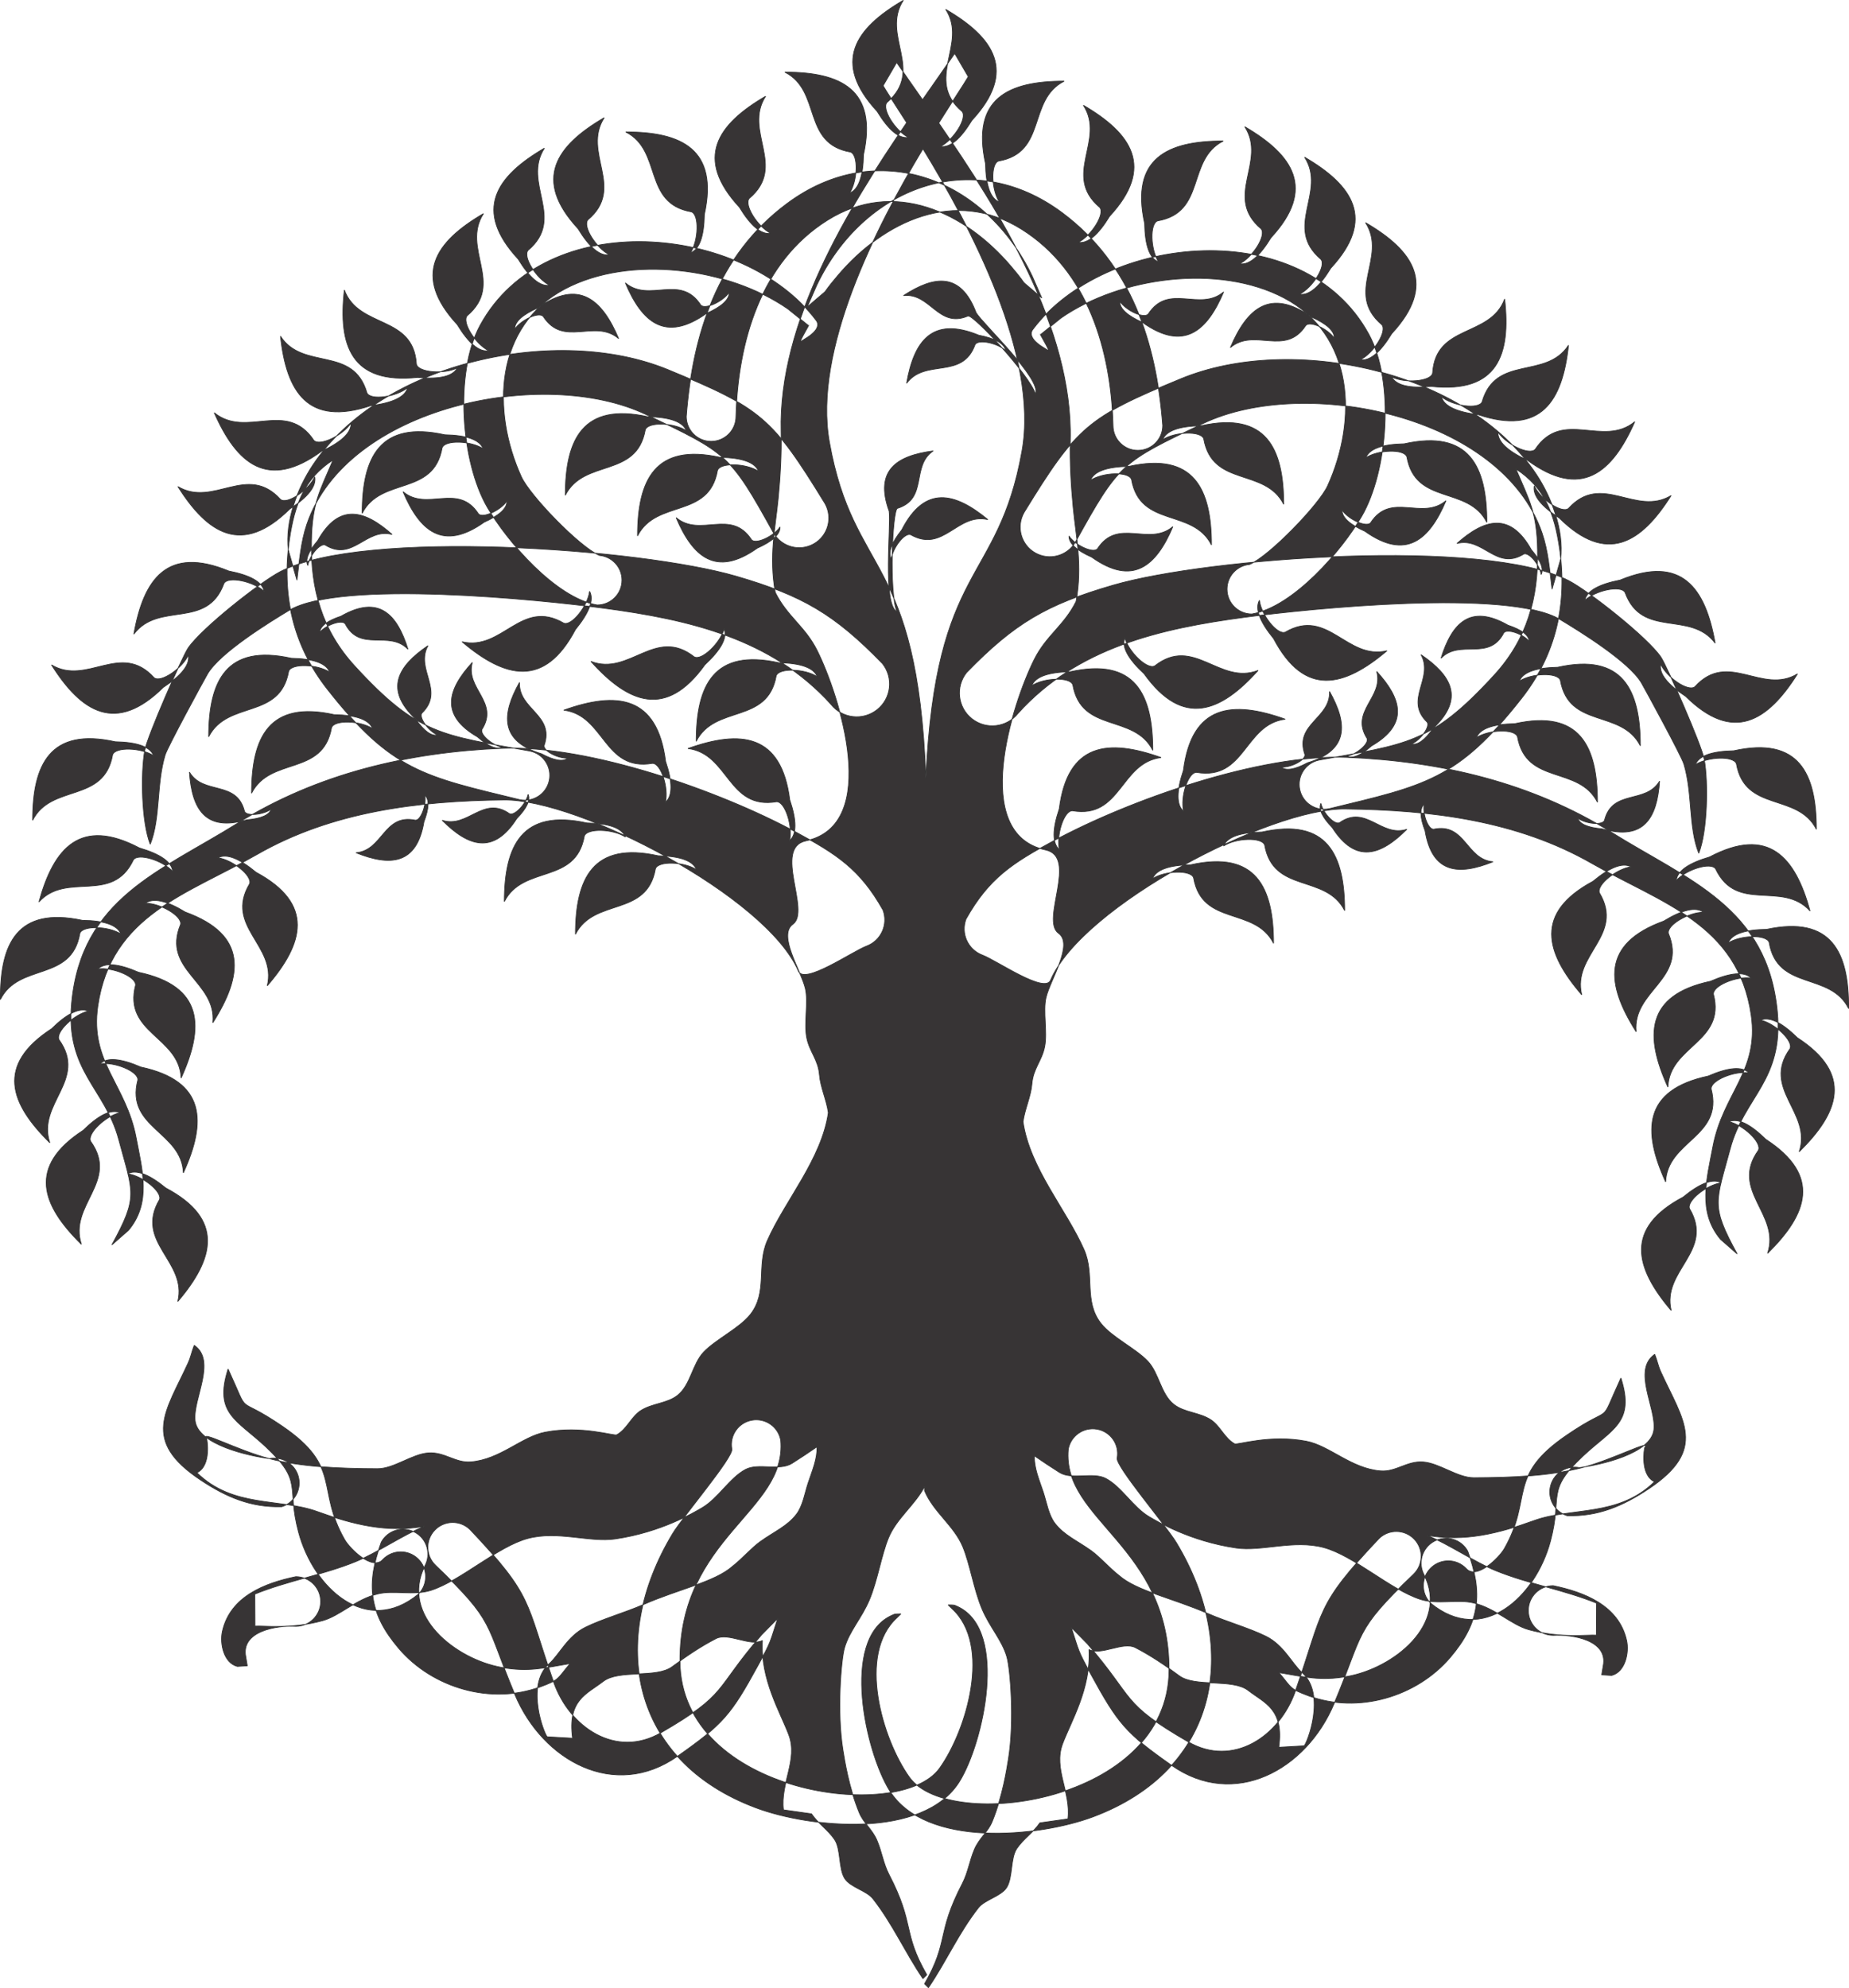 <?xml version="1.0" encoding="UTF-8"?>
<!DOCTYPE svg PUBLIC "-//W3C//DTD SVG 1.1//EN" "http://www.w3.org/Graphics/SVG/1.1/DTD/svg11.dtd">
<!-- Creator: CorelDRAW 2020 (64-Bit) -->
<svg xmlns="http://www.w3.org/2000/svg" xml:space="preserve" width="191.131mm" height="205.497mm" version="1.1" style="shape-rendering:geometricPrecision; text-rendering:geometricPrecision; image-rendering:optimizeQuality; fill-rule:evenodd; clip-rule:evenodd"
viewBox="0 0 19113.12 20549.72"
 xmlns:xlink="http://www.w3.org/1999/xlink"
 xmlns:xodm="http://www.corel.com/coreldraw/odm/2003">
 <defs>
  <style type="text/css">
   <![CDATA[
    .str0 {stroke:#333333;stroke-width:7.62;stroke-linejoin:bevel;stroke-miterlimit:22.926}
    .fil0 {fill:#373435}
   ]]>
  </style>
 </defs>
 <g id="Layer_x0020_1">
  <path class="fil0 str0" d="M9557.26 15366.63c-99.62,191.77 -289.56,328.98 -372.62,530.66 0,0 0,0 0,0 -74.62,181.15 -113.13,440.21 -197.79,640.92 0,0 0,0 0,0 -80.34,190.58 -207.64,322.93 -257.25,496.67 0,0 0,0 0,0 -34.7,121.41 -80.24,659.66 -15.67,1056.67 0,0 0,0 0,0 17.42,106.85 59.33,381.71 167.64,645.84 0,0 0,0 0,0 43.76,106.89 135.02,173 183.23,285.93 0,0 0,0 0,0 51.01,119.68 65.76,239.62 124.64,353.11 0,0 0,0 0,0 272.92,525.86 134.39,590.32 391.03,1037.97 0,0 0,0 0,0 0,0 -40.23,39.27 -40.23,39.27 0,0 0,0 0,0 -188.24,-278.38 -312.55,-564.97 -516.71,-825.83 0,0 0,0 0,0 -65.51,-83.8 -233.55,-117.93 -291.85,-209.6 0,0 0,0 0,0 -64.87,-102.24 -37.44,-302.85 -104.9,-402.62 0,0 0,0 0,0 -67.67,-100.17 -170.41,-165.3 -238.1,-265.48 0,0 0,0 0,0 0,0 -289.89,-41.17 -289.89,-41.17 0,0 0,0 0,0 -34.03,-273.81 151.99,-516.43 55.22,-774.8 0,0 0,0 0,0 -87.2,-233.02 -294.64,-571.4 -273.1,-975.57 0,0 0,0 0,0 -126.47,65.1 -352.2,-85.54 -478.64,-20.49 0,0 0,0 0,0 -158.62,81.63 -308.2,182.72 -454.18,291.59 0,0 0,0 0,0 -163.57,121.92 -550.16,26.11 -712.31,151.08 0,0 0,0 0,0 -174.86,134.82 -370.74,191.77 -317.27,587.75 0,0 0,0 0,0 0,0 -261.68,-15.03 -261.68,-15.03 0,0 0,0 0,0 -26.11,-16.77 -232.99,-529.34 20.83,-756.14 0,0 0,0 0,0 105.29,-93.95 189.36,-284.98 374.17,-375.89 0,0 0,0 0,0 177.62,-87.38 407.52,-150.52 604.62,-237.16 0,0 0,0 0,0 349.63,-153.54 734.82,-231.75 914.38,-392.18 0,0 0,0 0,0 99.49,-76.96 197.1,-191.18 288.44,-256.41 0,0 0,0 0,0 147.7,-105.54 278.71,-158.34 373.68,-282.35 0,0 0,0 0,0 66.53,-86.69 86.36,-220.19 120.43,-322.25 0,0 0,0 0,0 45.72,-136.9 93.87,-245.26 92.4,-375.51 0,0 0,0 0,0 -85.57,59.26 -171.53,116.28 -257.78,170.77 0,0 0,0 0,0 -132.59,83.79 -347.73,-7.35 -482.12,64.13 0,0 0,0 0,0 -164.26,87.45 -281.97,299.29 -449.28,396.42 0,0 0,0 0,0 -84.96,49.25 -417.8,251.1 -896.62,321.59 0,0 0,0 0,0 -264.64,39.04 -594.18,-87.68 -903.17,-5.26 0,0 0,0 0,0 -314.33,83.9 -686.87,434.24 -1000.96,536.14 0,0 0,0 0,0 -179.05,58.14 -387.48,-3.68 -551.62,37.72 0,0 0,0 0,0 -232.43,58.63 -389.66,226.32 -569.44,276 0,0 0,0 0,0 -334.34,92.48 -617.57,49.33 -698.65,57.35 0,0 0,0 0,0 0,0 -1.68,-331.85 -1.68,-331.85 0,0 0,0 0,0 331.19,-134.9 709.02,-199.77 1040.24,-334.59 0,0 0,0 0,0 213.48,-86.95 497,-278.9 710.51,-365.84 0,0 0,0 0,0 -387.4,67.84 -732.51,-17.86 -1105.21,-152.73 0,0 0,0 0,0 -391.94,-141.83 -869.13,-34.39 -1244.7,-401.55 0,0 0,0 0,0 152.76,-72.24 104.8,-348.23 100.51,-353.52 0,0 0,0 0,0 -73.15,-90.75 316.23,120.5 649.33,208.31 0,0 0,0 0,0 321.87,84.78 719.6,102.82 1118.18,103.71 0,0 0,0 0,0 168.28,0.4 356.41,-151.84 525.27,-163.32 0,0 0,0 0,0 166.63,-11.26 278.54,105.05 437.01,92.81 0,0 0,0 0,0 305.13,-23.65 526.26,-260.53 770.08,-307.14 0,0 0,0 0,0 377.8,-72.34 712.14,42.14 739.52,27.28 0,0 0,0 0,0 103.15,-56.06 150.09,-185.65 245.74,-248.39 0,0 0,0 0,0 119.33,-78.36 274.4,-73.38 383.24,-159.84 0,0 0,0 0,0 135.96,-108.03 152.02,-323.52 269.97,-447.09 0,0 0,0 0,0 126.12,-132.23 368.74,-245.82 481.36,-387.63 0,0 0,0 0,0 183.69,-231.29 60.83,-502.39 176.83,-765.17 0,0 0,0 0.01,0 182.57,-413.69 560.32,-840.92 630.07,-1321.46 0,0 0,0 0,0 -18.27,-131.78 -81.21,-262.36 -91.6,-390 0,0 0,0 0,0 -13.2,-161.64 -102.31,-236.9 -131.82,-384.98 0,0 0,0 0,0 -30.25,-151.85 19.23,-368.33 -14.48,-509.65 0,0 0,0 0,-0.01 -45.11,-188.46 -287.3,-549.42 -128.52,-663.87 0,0 0,0 0,0 187.55,-135.18 -205.57,-789.06 134.49,-861.6 0,0 0,0 0,0 782.07,-166.98 343.1,-1513.02 116.76,-1967.23 0,0 0,0 0,0 -124.89,-250.82 -308.2,-349.96 -433.09,-600.71 0,0 0,0 0,0 -67.11,-376.17 1.32,-669.74 30.66,-975.43 0,0 0,0 0,0 21.26,-221.34 35.48,-456.67 29.43,-687.96 0,0 0,0 0,-0.01 -29.43,-1123.18 682.83,-2293.38 1298.02,-3192.75 0,0 0,0 0,0 -115.47,-181.43 -204.39,-315.01 -243.51,-381.96 0,0 0,0 0,0 0,0 140.26,-240.29 140.26,-240.29 0,0 0,0 0,0 80.85,118.62 171.27,247.5 267.33,384.84 0,0 0,0 0.01,0 120.34,-172.75 233.5,-333 332.43,-478.16 0,0 0,0 0,0 0,0 140.26,240.29 140.26,240.29 0,0 0,0 0,0 -45.87,78.36 -159.77,247.98 -304.93,479.14 0,0 0,0 0,0.01 628.04,910.38 1389.79,2121.43 1359.41,3282.23 0,0 0,0 0,0 -6.02,231.27 8.23,466.57 29.46,688.01 0,0 0,0 0,0 29.34,305.59 97.77,599.19 30.66,975.34 0,0 0,0 0,0 -124.99,250.8 -308.23,349.88 -433.2,600.73 0,0 0,0 0,0 -226.23,454.21 -665.2,1800.25 116.9,1967.21 0,0 0,0 0,0 340.02,72.67 -53.09,726.46 134.36,861.59 0,0 0,0 0,0 158.85,114.48 -83.39,475.44 -128.45,663.88 0,0 0,0 0,0 -33.78,141.35 15.8,357.81 -14.45,509.68 0,0 0,0 0,0 -29.59,148.08 -118.72,223.34 -131.83,384.98 0,0 0,0 0,0 -10.41,127.64 -73.32,258.22 -91.69,389.97 0,0 0,0 0,0 69.85,480.57 447.52,907.8 630.15,1321.51 0,0 0,0 0,0 115.98,262.74 -6.83,533.93 176.83,765.13 0,0 0,0 0,0 112.65,141.83 355.17,255.42 481.41,387.65 0,0 0,0 0,0 117.83,123.57 133.96,339.06 269.85,447.09 0,0 0,0 0,0 108.94,86.44 263.91,81.48 383.36,159.84 0,0 0,0 0,0 95.63,62.74 142.57,192.33 245.67,248.36 0,0 0,0 0,0 27.43,14.96 361.77,-99.56 739.57,-27.25 0,0 0,0 0,0 243.84,46.69 464.95,283.52 770.11,307.11 0,0 0,0 0,0 158.36,12.27 270.35,-104.01 436.98,-92.78 0,0 0,0 0,0 168.78,11.48 356.99,163.75 525.19,163.32 0,0 0,0 0,0 398.66,-0.92 796.39,-18.93 1118.24,-103.74 0,0 0,0 0,0 333.02,-87.78 722.5,-299.03 649.27,-208.28 0,0 0,0 0,0 -4.21,5.29 -52.25,281.28 100.59,353.52 0,0 0,0 0,0 -375.57,367.13 -852.78,259.69 -1244.78,401.52 0,0 0,0 0,0 -372.62,134.88 -717.7,220.63 -1105.21,152.73 0,0 0,0 0,0 213.59,87 497.11,278.92 710.62,365.87 0,0 0,0 0,0 331.17,134.79 708.99,199.69 1040.21,334.56 0,0 0,0 0,0 0,0.01 -1.68,331.88 -1.68,331.88 0,0 0,0 0,0 -81.08,-8.03 -364.41,35.13 -698.68,-57.35 0,0 0,0 0,0 -179.75,-49.68 -336.95,-217.4 -569.49,-276 0,0 0,0 0,0 -164.14,-41.43 -372.52,20.4 -551.54,-37.67 0,0 0,0 0,0 -314.17,-101.93 -686.71,-452.32 -1001.04,-536.22 0,0 0,0 0,0 -308.89,-82.39 -638.45,44.33 -903.17,5.31 0,0 0,0 0,0 -478.74,-70.51 -811.58,-272.34 -896.57,-321.61 0,0 0,0 0,0 -167.31,-97.06 -284.99,-308.97 -449.25,-396.34 0,0 0,0 0,0 -134.36,-71.58 -349.5,19.61 -482.19,-64.24 0,0 0,0 0,0 -86.21,-54.46 -172.16,-111.48 -257.69,-170.74 0,0 0,0 0,0 -1.52,130.25 46.56,238.71 92.38,375.51 0,0 0,0 0,0 34.07,102.06 53.9,235.56 120.35,322.25 0,0 0,0 0,0 95.05,123.98 226.06,176.86 373.76,282.35 0,0 0,0 0,0 91.26,65.23 188.95,179.45 288.37,256.46 0,0 0,0 0,0 179.63,160.35 564.82,238.59 914.35,392.16 0,0 0,0 0,0 197.15,86.63 427,149.75 604.67,237.1 0,0 0,0 0,0 184.78,90.94 268.93,281.94 374.22,375.92 0,0 0,0 0,0 253.82,226.85 46.94,739.35 20.8,756.16 0,0 0,0 0,0 0,0 -261.67,15.09 -261.67,15.09 0,0 0,0 0,0 53.49,-396.06 -142.42,-452.98 -317.3,-587.83 0,0 0,0 0,0 -162.08,-124.97 -548.69,-29.16 -712.27,-151.08 0,0 0,0 0,0 -146.02,-108.89 -295.63,-209.93 -454.17,-291.59 0,0 0,0 0,0 -126.55,-65.08 -352.2,85.59 -478.74,20.47 0,0 0,0 0,0 21.64,404.16 -185.78,742.59 -273.1,975.56 0,0 0,0 0,0 -96.67,258.47 89.35,500.99 55.29,774.83 0,0 0,0 0,0 0,0 -289.86,41.17 -289.86,41.17 0,0 0,0 0,0 -67.69,100.18 -170.44,165.28 -238.13,265.48 0,0 0,0 0,0 -67.43,99.77 -40,300.38 -104.95,402.59 0,0 0,0 0,0 -58.19,91.77 -226.24,125.83 -291.87,209.63 0,0 0,0 0,0 -204.17,260.86 -328.37,547.42 -516.59,825.83 0,0 0,0 0,0 0,0 -40.33,-39.27 -40.33,-39.27 0,0 0,0 0,0 256.64,-447.65 118.11,-512.14 391.06,-1038 0,0 0,0 0,0 58.9,-113.48 73.71,-233.4 124.71,-353.03 0,0 0,0 0,0 48.19,-112.98 139.42,-179.07 183.24,-285.98 0,0 0,0 0,0 108.28,-264.06 150.19,-538.99 167.54,-645.84 0,0 0,0 0,-0.01 64.64,-397 18.99,-935.25 -15.63,-1056.69 0,0 0,0 0,0 -49.65,-173.73 -176.91,-306.04 -257.32,-496.64 0,0 0,0 0,0 -84.61,-200.69 -123.07,-459.74 -197.69,-640.92 0,0 0,0 0,0 -90.1,-218.59 -305.56,-361.44 -395.68,-580.06 0,0 0,0 0,0 0,0 -0.23,0.08 -0.23,0.08 0,0 0,0 0,0 0,0 0,-44 0,-44zm-16.64 -13828.44c0,0 0,0 0,0 0,0 0,0 0,0 -486.41,810.92 -1136.65,2082.42 -967.03,3032.12 0,0 0,0 0,0 251.26,1406.45 909.83,1139.65 997.23,3475.08 0,0 0,0 0,0 101.15,-2235.48 745.52,-1994.23 993.32,-3381.68 0,0 0,0 0,0 176.4,-987.07 -532.94,-2321.59 -1023.52,-3125.52zm-418.46 5321.91c-495.68,-510.62 -826.42,-704.01 -1515.39,-904.42 0,0 0,0 0,0 -983.21,-285.8 -3849.09,-494.77 -4710.28,-46.18 0,0 0,0 0,0 -208.46,108.61 -812.34,584.03 -952.04,789.77 0,0 0,0 0,0 -61.55,90.6 -421.69,911.27 -447.96,1057.47 0,0 0,0 0,0 -43.84,243.51 -32.94,744.17 56.44,970.38 0,0 0,0 0,0 108.59,-275 61.9,-616.68 153.9,-921.94 0,0 0,0 0,0 25.53,-84.61 402.69,-777.29 438.99,-839.29 0,0 0,0 0,0 127.46,-217.96 633.3,-530.45 840.59,-655.09 0,0 0,0 0,0 536.09,-322.35 2592.98,-111.61 3253.3,-23.75 0,0 0,0 0,0 880.8,117.22 1736.35,313.28 2349.91,993.85 0,0 0,0 0,0 116.1,147.04 329.54,172.08 476.56,55.88 0,0 0,0 0,0 147.14,-116.21 172.18,-329.51 55.98,-476.68zm-595.46 -1656.74c-544.37,-887.63 -657.42,-984 -1620.95,-1381.58 0,0 0,0 0,0 -1144.93,-472.37 -2956.84,-86.77 -3671.36,984.83 0,0 0,0 0,0 -162.21,243.18 -287.81,581.33 -254.69,878 0,0 0,0 0,0 0,0 89.76,312.65 89.76,312.65 0,0 0,0 0,0 24.82,-192.99 40.03,-394.41 102.75,-578.74 0,0 0,0 0,0 412.65,-1213.46 2444.85,-1637.16 3503.95,-1134.36 0,0 0,0 0,0 845.03,401.24 870.92,414.35 1318.92,1223.69 0,0 0,0 0,0 84.15,146.74 271.25,197.56 418.06,113.49 0,0 0,0 0,0 146.79,-84.05 197.61,-271.17 113.56,-417.98zm-2330.8 538.27c-207.87,-90.09 -719.07,-620.31 -806.53,-812.74 0,0 0,-0.01 0,-0.01 -308.3,-678.78 -278.97,-1558.13 451.87,-1942.54 0,0 0,0 0,0 673.45,-354.3 1688.16,-218.56 2302.86,207.04 0,0 0,0 0,0 0,0 214.23,173.15 214.23,173.15 0,0 0,0 0,0 -22.4,40.77 -112.24,194.06 -75.21,159.61 0,0 0,0 0,0 0,0 1.09,-2.08 1.09,-2.08 0,0 0,0 0,0 0.05,-1.75 228.7,-110.31 152.73,-211.33 0,0 0,0 0,0 -747.7,-995.12 -2797.22,-1192.88 -3473.75,49.58 0,0 0,0 0,0 -269.52,495.2 -195.81,1415.65 73.63,1881 0,0 0,0 0,0 205.26,354.33 706.48,936.37 1135.86,1010.62 0,0 0,0 0,0 141.74,0 256.65,-114.89 256.65,-256.67 0,0 0,0 0,0 0,-133.99 -102.57,-243.89 -233.43,-255.63zm2166.97 -2383.71c0,0 0,0 0,0 0,0 0,0 0,0 0.11,-0.3 0.26,-0.63 0.36,-1.09 0,0 0,0 0,0 0.05,0.18 -0.1,0.51 -0.36,1.09zm-755.21 947.73c20.82,-768.79 253.82,-1594.64 945.74,-2029.03 0,0 0,0 0,0 686.28,-430.79 1421.84,-86.69 1901.75,481.15 0,0 0,0 0,0 223.9,265 13.38,60.68 313.92,322.93 0,0 0,0 0,0 0,0 -98.71,-225.8 -98.71,-225.8 0,0 0,0 0,0 -479.4,-1006.02 -1598.22,-1450.37 -2538.65,-748.13 0,0 0,0 0,0 -716.05,534.72 -972.54,1346.48 -1037.41,2198.88 0,0 0,0 0,0 0,141.78 114.88,256.74 256.64,256.74 0,0 0,0 0,0 141.73,0 256.72,-114.96 256.72,-256.74zm1519.35 5101.08c-237.11,-422.05 -479.38,-577.6 -904.47,-807.57 0,0 0,0 0,0 -781.25,-422.45 -2133.83,-900.58 -3032.61,-863.4 0,0 0,0 0,0 -969.97,40.26 -1908.68,259.95 -2738.14,776.71 0,0 0,0 0,0 -794.79,495.3 -1611.68,773.89 -1711.53,1856.1 0,0 0,0 0,0 -65.3,707.85 343.51,875.9 486.76,1410.09 0,0 0,0 0,0 149.36,556.69 206.13,584.37 -70.76,1089.88 0,0 0,0 0,0 0,0 171.5,-150.16 171.5,-150.16 0,0 0,0 0,0 240.03,-286.41 142.19,-622.96 80.42,-953.11 0,0 0,0 0,0 -104.47,-558.42 -481.46,-782.14 -397.01,-1365.3 0,0 0,0 0,0 136.76,-943.31 928.91,-1156.23 1645.44,-1566.88 0,0 0,0 0,0 775.82,-444.67 1663.93,-553.31 2551.91,-563.72 0,0 0.01,0 0.01,0 774.64,-9.07 2713.48,998.09 3043.7,1767.25 0,0 0,0 0,0 56.34,149.79 555.88,-200.35 705.72,-256.72 0,0 0,0 0,0 149.73,-56.36 225.45,-223.41 169.06,-373.17zm-3646.98 -1642.19c-908.23,-167.82 -1154.26,-159.64 -1814.45,-881.46 0,0 0,0 0,0 -336.15,-367.56 -455.98,-789.66 -446.41,-1291.56 0,0 0,0 0,0 7.37,-386.92 82.73,-504.95 223.65,-836.73 0,0 0,0 0,0 -299.26,194.24 -398.3,465.56 -450.14,818.54 0,0 0,0 0,0 -84,571.4 34.95,1097.11 389.08,1549.12 0,0 0,0 0,0 665.86,850.19 1004.82,904.52 1990.32,1143.94 0,0 0,0 0,0 138.63,29.85 275.08,-58.34 304.92,-196.92 0,0 0,0 0,0 29.85,-138.56 -58.37,-275.11 -196.97,-304.93zm2084.73 7213.4c22.09,81.74 -503.76,696.11 -612.14,876.12 0,0 0,0 0,0 -668.86,1110.31 -429.31,2349.47 859.79,2833.12 0,0 0,0 0,0 561.23,210.59 1734,326.72 2105.38,-270.64 0,0 0,0 0,0 248.31,-399.47 505.43,-1553.9 -10.75,-1805.26 0,0 0,0 0,0 -52.98,-25.8 -47.04,-19.35 -106.2,-21.25 0,0 0,0 0,0 0,0 38.44,37.84 38.44,37.84 0,0 0,0 0,0 416.25,377.32 152.32,1261.49 -127.39,1651.48 0,0 0,0 0,0 -412.7,575.36 -2674.95,264.24 -2683.15,-1106.01 0,0 0,0 0,0 -7.62,-1281.41 1107.41,-1552.71 1041.63,-2284.28 0,0 0,0 0,0 -24.46,-139.67 -157.61,-232.91 -297.23,-208.35 0,0 0,0 0,0 -139.63,24.46 -232.92,157.6 -208.38,297.23zm-3063.96 1201.52c624.49,597.53 507.85,589 821.44,1337.54 0,0 0,0 0,0 287.4,685.9 1031.52,1094.61 1680.57,638.27 0,0 0,0 0,0 473.53,-332.84 553.94,-429.15 834.79,-943.12 0,0 0,0 0,0 139.22,-254.74 118.21,-226.93 201.7,-482.09 0,0 0,0 0,0 0,0 -167.13,170.15 -167.13,170.15 0,0 0,0 0,0 -500.48,579.6 -337.18,603.83 -1040.38,1011.73 0,0 0,0 0,0 -464.59,269.52 -945.49,-55.22 -1109.25,-524.3 0,0 0,0 0,0 -296.34,-848.85 -203.32,-877.32 -864.56,-1576.96 0,0 0,0 0,0 -101.83,-98.63 -264.34,-95.99 -362.94,5.84 0,0 0,0 0,0 -98.6,101.78 -96.06,264.29 5.76,362.94zm-1714.5 -1101.19c-208.61,-26.98 -742.74,-142.17 -769.51,-393.27 0,0 0,0 0,0 -24.13,-226.09 225.42,-615.8 -8.92,-778.13 0,0 0,0 0,0 -26.69,67.18 -34.57,119.69 -62.91,181.86 0,0 0,0 0,0 -228.63,500.89 -490.3,798.28 127.05,1209.48 0,0 0,0 0,0 267.13,177.95 521.86,285.98 840.66,276.88 0,0 0,0 0,0 135.33,-42.14 210.79,-186.13 168.53,-321.44 0,0 0,0 0,0 -39.5,-126.44 -167.77,-200.68 -294.9,-175.38zm271.53 1220.09c-318.06,66.27 -678.36,202.56 -759.28,566.09 0,0 0,0 0,0 -28.09,126.29 14.73,325.98 155.17,361.72 0,0 0,0 0,0 0,0 102.49,-6.15 102.49,-6.15 0,0 0,0 0,0 0,0 -15.24,-91.34 -15.24,-91.34 0,0 0,0 0,0 -55.12,-268.3 319.88,-328.52 516.86,-316.96 0,0 0,0 0,0 141.76,0 256.74,-114.91 256.74,-256.65 0,0 0,0 0,0 0,-141.75 -114.98,-256.71 -256.74,-256.71zm883.34 -356.87c-157.79,432.33 -129.14,734.82 180.62,1098.52 0,0 0,0 0,0 350.01,411.05 956.23,585.04 1461.66,398.1 0,0 0,0 0,0 203.81,-75.49 173.05,-79.71 309.3,-241.41 0,0 0,0 0,0 -269.16,45.22 -426.11,89.21 -704.21,40.44 0,0 0,0 0,0 -480.24,-84.25 -1052.66,-538.25 -797.39,-1048.49 0,0 0,0 0,0 68.18,-124.3 22.79,-280.36 -101.42,-348.56 0,0 0,0 0,0 -124.33,-68.25 -280.36,-22.81 -348.56,101.4zm17.24 178.33c-105.36,123.57 -341.25,-109.04 -395.75,-204.67 0,0 0,0 0,0 -299.44,-525.45 -20.48,-746.53 -645.37,-1173.05 0,0 0,0 0,0 -506.65,-345.82 -317.01,-60.76 -559.41,-590.22 0,0 0,0 0,0 -148.26,462.28 90.5,523.98 390.76,805.71 0,0 0,0 0,0 390.6,366.73 209.24,399.14 336.88,878.89 0,0 0,0 0,0 154.81,582.04 704.41,1086.41 1241.65,640.46 0,0 0,0 0,0 98.6,-101.82 96.06,-264.31 -5.82,-362.94 0,0 0,0 0,0 -101.82,-98.57 -264.31,-96.06 -362.94,5.82zm2505.87 -7468.16c-126.6,-82.83 -395.56,-93.17 -423.96,-9.24 0,0 0,0 0,0 -89.05,504.67 -632.68,295.25 -826.92,677.34 0,0 0,0 0,0 0.08,-579.48 182.25,-961.44 854.23,-812.27 0,0 0,0 0,0 226.97,4.42 360.88,51.59 396.65,144.17zm735 338.3c-126.73,-82.83 -395.61,-93.06 -423.96,-9.24 0,0 0,0 0,0 -89.1,504.67 -632.74,295.25 -826.94,677.37 0,0 0,0 0,0 0.05,-579.51 182.24,-961.47 854.25,-812.19 0,0 0,0 0,0 226.95,4.31 360.86,51.58 396.65,144.06zm-6285.36 1462.18c-147.86,32.41 -343.51,217.22 -303.53,296.22 0,0 0,0 0,0 297.99,417.01 -232.16,658.44 -95.28,1064.71 0,0 0,0 0,0 -413.69,-405.79 -558.92,-803.32 18.19,-1178.66 0,0 0,0 0,0 161.92,-158.98 289.43,-221.51 380.62,-182.27zm326.67 1049.99c-147.88,32.38 -343.54,217.19 -303.51,296.13 0,0 0,0 0,0 297.97,417 -232.2,658.52 -95.32,1064.77 0,0 0,0 0,0 -413.69,-405.84 -558.9,-803.35 18.18,-1178.68 0,0 0,0 0,0 161.93,-159.03 289.46,-221.52 380.65,-182.22zm8.99 -1847.37c-127.31,-81.92 -396.34,-90.07 -424,-6.1 0,0 0,0 0,0 -85.32,505.41 -630.51,300.03 -821.77,683.72 0,0 0,0 0,0 -4.39,-579.5 174.88,-962.84 848.03,-818.69 0,0 0,0 0,0 226.98,2.54 361.26,48.76 397.74,141.07zm535.94 -645.8c-100.36,-113.31 -356.97,-194.13 -406.5,-120.72 0,0 0,0 0,0 -219.1,463.27 -688.22,117.75 -976.33,435.15 0,0 0,0 0,0 152.91,-558.93 429.41,-879.37 1038.25,-558.06 0,0 0,0 0,0 217.78,64.06 334.52,144.98 344.58,243.63zm-750.7 1987.86c149.63,-22.71 398.6,79.53 389.56,167.64 0,0 0,0 0,0 -128.52,496.11 453.06,531.29 470.99,959.53 0,0 0,0 0,0 240.59,-527.15 233.51,-950.24 -439.8,-1093.62 0,0 0,0 0,0 -208.3,-90.22 -349.73,-102.89 -420.75,-33.55zm-23.29 -979.93c149.58,-22.74 398.55,79.6 389.53,167.64 0,0 0,0 0,0 -128.49,496.06 452.96,531.29 470.97,959.61 0,0 0,0 0,0 240.64,-527.26 233.53,-950.37 -439.88,-1093.62 0,0 0,0 0,0 -208.2,-90.35 -349.68,-102.98 -420.62,-33.63zm491.97 -679.94c151.26,-1.9 383.67,133.81 362.61,219.79 0,0 0,0 0,0 -195.88,473.71 375.24,588.82 333.81,1015.49 0,0 0,0 0,0 311.12,-488.9 362.64,-908.96 -284.48,-1143.86 0,0 0,0 0,0 -193.75,-118.16 -332.08,-150.24 -411.94,-91.42zm749.1 -469.72c150.04,20.09 360.27,188.06 326.9,270.05 0,0 0,0 0,0 -262.43,440.21 285.9,636.99 183.08,1053.16 0,0 0,0 0,0 378.72,-438.65 490.55,-846.78 -115.65,-1173.09 0,0 0,0 0,0 -174.54,-145.06 -306.8,-196.83 -394.33,-150.12zm-933.42 3266.62c150.19,19.1 361.54,185.62 328.8,267.87 0,0 0,0 0,0 -259.54,441.98 290.12,635.02 190.09,1051.89 0,0 0,0 0,0 375.79,-441.15 484.86,-850.04 -123.47,-1172.31 0,0 0,0 0,0 -175.59,-143.79 -308.15,-194.75 -395.42,-147.45zm6166.3 -5633.72c-39.01,146.25 -232.48,333.27 -309.52,289.79 0,0 0,0 0,0 -403.13,-316.46 -668.25,202.28 -1067.89,47.14 0,0 0,0 0,0 386.66,431.62 777.16,594.61 1178.25,35.05 0,0 0,0 0,0 166.12,-154.58 234.32,-279.14 199.16,-371.98zm-1390.8 -387.71c-18.8,150.17 -184.91,361.95 -267.18,329.26 0,0 0,0 0,0 -442.5,-258.52 -634.44,291.57 -1051.51,192.43 0,0 0,0 0,0 441.96,374.86 851.08,483.06 1172.03,-126.03 0,0 0,0 0,0 143.49,-175.79 194.08,-308.53 146.66,-395.66zm2352.85 882.68c-126.64,-82.83 -395.6,-93.17 -423.95,-9.25 0,0 0,0 0,0 -89.1,504.68 -632.71,295.23 -826.97,677.37 0,0 0,0 0,0 0.07,-579.5 182.27,-961.47 854.25,-812.29 0,0 0,0 0,0 226.95,4.39 360.86,51.59 396.67,144.17zm-606.63 -2123.16c-126.69,-82.93 -395.55,-93.17 -424,-9.37 0,0 0,0 0,0 -89,504.72 -632.66,295.27 -826.87,677.36 0,0 0,0 0,0 0.08,-579.5 182.14,-961.41 854.23,-812.14 0,0 0,0 0,0 226.97,4.27 360.88,51.57 396.64,144.15zm-746.6 -420.07c-126.72,-82.8 -395.61,-93.06 -424.03,-9.27 0,0 0,0 0,0 -89.1,504.73 -632.64,295.25 -826.85,677.37 0,0 0,0 0,0 0.03,-579.48 182.15,-961.44 854.23,-812.17 0,0 0,0 0,0 226.98,4.3 360.86,51.59 396.65,144.07zm-2099.95 186.69c-126.64,-82.88 -395.58,-93.11 -423.92,-9.32 0,0 0,0 0,0 -89.13,504.78 -632.74,295.25 -826.9,677.47 0,0 0,0 0,0 0,-579.53 182.17,-961.54 854.25,-812.27 0,0 0,0 0,0 226.87,4.3 360.86,51.59 396.57,144.12zm245.42 541.02c-64.16,95.53 -249.38,182.5 -294.11,132.24 0,0 0,0 0,0 -211.99,-326.98 -530.55,-19.18 -779.75,-229.21 0,0 0,0 0,0 171.83,405.76 412.59,619.25 838.86,315.51 0,0 0,0 0,0 157.63,-70.35 237.38,-143.07 235,-218.54zm-1832 1768.88c-126.62,-82.9 -395.58,-93.14 -423.9,-9.32 0,0 0,0 0,0 -89.13,504.68 -632.74,295.23 -827,677.45 0,0 0,0 0,0 0.1,-579.53 182.27,-961.55 854.28,-812.27 0,0 0,0 0,0 226.94,4.32 360.85,51.59 396.62,144.14zm443.3 583.29c-126.62,-82.91 -395.58,-93.14 -423.95,-9.32 0,0 0,0 0,0 -89.08,504.75 -632.74,295.22 -826.84,677.44 0,0 0,0 0,0 0,-579.5 182.14,-961.54 854.22,-812.26 0,0 0,0 0,0 226.9,4.31 360.89,51.61 396.57,144.14zm-2263.19 279.96c-126.62,-82.81 -395.58,-93.14 -423.92,-9.35 0,0 0,0 0,0 -89.11,504.78 -632.72,295.25 -826.98,677.47 0,0 0,0 0,0 0.08,-579.5 182.27,-961.54 854.23,-812.27 0,0 0,0 0,0 226.97,4.3 360.88,51.59 396.67,144.15zm1143.03 -1698.47c-110.52,-103.41 -373.59,-159.95 -416,-82.22 0,0 0,0 0,0 -174.81,481.68 -674.12,181.56 -931.35,524.51 0,0 0,0 0,0 100,-570.82 345.37,-915.65 981.54,-652.66 0,0 0,0 0,0 222.83,43.41 346.58,113.11 365.81,210.37zm-784.13 659.02c-63.06,137.62 -285.16,289.54 -353.84,233.63 0,0 0,0 0,0 -344.17,-379.7 -692.71,87.15 -1060.63,-132.89 0,0 0,0 0,0 308.61,490.4 666.27,716.71 1155.6,232.51 0,0 0,0 0,0 189.76,-124.48 277.95,-235.81 258.87,-333.25zm1306.61 -1843.22c-63.07,137.61 -285.17,289.53 -353.85,233.68 0,0 0,0 0,0 -344.2,-379.76 -692.74,87.04 -1060.63,-133 0,0 0,0 0,0 308.64,490.48 666.29,716.79 1155.62,232.51 0,0 0,0 0,0 189.77,-124.48 277.96,-235.83 258.86,-333.19zm375.1 -556.36c-82.42,126.95 -324.36,244.9 -384.12,179.7 0,0 0,0 0,0 -285.22,-425.83 -698.1,-14.81 -1029.95,-286.08 0,0 0,0 0,0 233.89,530.23 554.79,806.12 1109.4,398.4 0,0 0,0 0,0 205.87,-95.53 309.3,-192.81 304.67,-292.02zm585.19 -365c-117.22,95.81 -383.54,134.41 -420.57,54.05 0,0 0,0 0,0 -141.91,-492.53 -660.43,-226.8 -893.83,-586.36 0,0 0,0 0,0 61.27,576.28 282.68,936.9 935.26,717.55 0,0 0,0 0,0 225.14,-28.27 353.34,-89.33 379.14,-185.24zm513.01 -204.35c-135.11,68.05 -403.48,47.86 -422.28,-38.65 0,0 0,0 0,0 -31.39,-511.56 -595.2,-364.93 -744.93,-766.55 0,0 0,0 0,0 -65.48,575.79 72.29,975.92 756.84,903.58 0,0 0,0 0,0 225.99,21.44 364.44,-10.41 410.37,-98.38zm3336.24 1644.63c-64.06,95.53 -249.38,182.4 -294.09,132.16 0,0 0,0 0,0 -212.01,-326.98 -530.47,-19.18 -779.75,-229.21 0,0 0,0 0,0 171.83,405.76 412.6,619.25 838.91,315.49 0,0 0,0 0,0 157.58,-70.26 237.29,-143.08 234.93,-218.44zm-524.97 -2426.59c-64.11,95.53 -249.35,182.5 -294.06,132.23 0,0 0,0 0,0 -212.01,-327.07 -530.58,-19.17 -779.75,-229.18 0,0 0,0 0,0 171.73,405.74 412.57,619.15 838.86,315.47 0,0 0,0 0,0 157.61,-70.34 237.39,-143.06 234.95,-218.52zm-2217.12 381.61c64.16,-95.55 249.38,-182.5 294.11,-132.16 0,0 0,0 0,0 211.99,326.98 530.53,19.08 779.81,229.09 0,0 0,0 0,0 -171.84,-405.72 -412.58,-619.15 -838.94,-315.4 0,0 0,0 0,0 -157.61,70.29 -237.36,143.08 -234.98,218.47zm2840.99 5287.11c35.26,-147.19 -45.74,-403.86 -134.29,-402.26 0,0 0,0 0,0 -505.18,86.44 -491.38,-496.03 -916.63,-549.91 0,0 0,0 0,0 545.51,-195.5 966.57,-152.83 1052.78,530.13 0,0 0,0 0,0 72.54,215.08 73.23,357.09 -1.86,422.04zm-1283.26 -396.64c35.29,-147.22 -45.82,-403.86 -134.26,-402.32 0,0 0,0 0,0 -505.15,86.47 -491.39,-495.98 -916.71,-549.88 0,0 0,0 0,0 545.51,-195.4 966.65,-152.83 1052.85,530.15 0,0 0,0 0,0 72.5,215.09 73.16,357.12 -1.88,422.05zm-1008.81 -456.67c-98.85,6.7 -255.67,-73.64 -245.01,-130.61 0,0 0,0 0,0 110.95,-316.66 -266.47,-371.3 -254.78,-651.74 0,0 0,0 0,0 -185.78,330.81 -204.27,607.27 227.17,737.44 0,0 0,0 0,0 130.94,70.26 222.53,86.23 272.62,44.91zm-679.19 -113.41c-97.77,-16.03 -232.08,-130.02 -208.69,-183.09 0,0 0,0 0,0 180.26,-282.93 -174.73,-422.3 -99.34,-692.65 0,0 0,0 0,0 -256.41,279.65 -337.49,544.55 52.88,769.85 0,0 0,0 0,0 111.43,98.27 196.88,134.72 255.15,105.89zm-668.25 -125.73c-91.44,-38.1 -195.91,-179.94 -160.94,-226.14 0,0 0,0 0,0 240.52,-233.91 -72.82,-451.2 62.67,-696.95 0,0 0,0 0,0 -313.74,213.16 -453.7,452.27 -125.66,761.32 0,0 0,0 0,0 85.83,121.36 160.61,176.47 223.93,161.77zm-1718.08 765.81c-79.17,59.59 -254.33,78.03 -276.56,24.48 0,0 0,0 0,0 -80.08,-325.83 -426.11,-165.35 -569.59,-406.5 0,0 0,0 0,0 25.24,378.46 160.86,620.04 593.29,493.35 0,0 0,0 0,0 148.06,-12.65 233.5,-49.33 252.86,-111.33zm2655.03 -151.77c-20.47,96.95 -140.48,225.88 -192.38,200.1 0,0 0,0 0,0 -274.44,-193.06 -429.89,155.22 -696.57,67.64 0,0 0,0 0,0 267.75,268.79 528.68,361.95 771.53,-17.7 0,0 0,0 0,0 103.3,-106.78 143.59,-190.63 117.42,-250.04zm-1067.56 7.42c19.36,97.15 -40.16,262.94 -98.02,259.74 0,0 0,0 0,0 -328.22,-69.34 -334.01,311.94 -613.53,336.4 0,0 0,0 0,0 351.84,141.75 628.42,124.58 702.13,-320.07 0,0 0,0 0,0 52.83,-138.83 56.97,-231.72 9.42,-276.07zm659 -4593.79c-135.28,-67.69 -279.67,-294.75 -221.58,-361.52 0,0 0,0 0,0 391.1,-331.22 -63.63,-695.3 168.6,-1055.6 0,0 0,0 0,0 -500.53,292.02 -738.78,641.83 -271.25,1147.11 0,0 0,0 0,0 118.04,193.91 226.29,285.83 324.23,270.01zm630.03 -676.61c-135.41,-67.72 -279.73,-294.82 -221.64,-361.54 0,0 0,0 0,0 391.16,-331.17 -63.68,-695.28 168.65,-1055.58 0,0 0,0 0,0 -500.58,291.93 -738.86,641.74 -271.37,1147.07 0,0 0,0 0,0 118.11,193.93 226.39,285.77 324.36,270.05zm618.33 -314.98c-135.38,-67.7 -279.78,-294.75 -221.69,-361.57 0,0 0,0 0,0 391.11,-331.17 -63.62,-695.3 168.61,-1055.58 0,0 0,0 0,0 -500.56,292.03 -738.76,641.81 -271.25,1147.09 0,0 0,0 0,0 118.04,193.91 226.29,285.83 324.33,270.06zm1668.23 -221.67c-135.41,-67.64 -279.81,-294.79 -221.59,-361.57 0,0 0,0 0,0 391.1,-331.22 -63.73,-695.27 168.52,-1055.5 0,0 0,0 0,0 -500.55,291.93 -738.78,641.73 -271.29,1147.09 0,0 0,0 0,0 118.03,193.83 226.34,285.75 324.36,269.98zm815.34 -416.36c82.62,-126.82 92.43,-395.68 8.63,-423.92 0,0 0,0 0,0 -504.85,-88.39 -296.14,-632.31 -678.59,-825.99 0,0 0,0 0,0 579.51,-0.76 961.8,180.83 813.41,853.09 0,0 0,0 0,0 -3.98,226.97 -51.02,360.93 -143.45,396.82zm-1644.96 618.37c82.68,-126.8 92.58,-395.79 8.69,-424.03 0,0 0,0 0,0 -504.88,-88.37 -296.17,-632.23 -678.61,-825.91 0,0 0,0 0,0 579.5,-0.81 961.77,180.75 813.48,853.09 0,0 0,0 0,0 -4.04,226.87 -51.08,360.85 -143.56,396.85zm2252.85 -1193.65c-135.4,-67.59 -279.7,-294.74 -221.59,-361.52 0,0 0,0 0,0 391.11,-331.22 -63.72,-695.3 168.61,-1055.6 0,0 0,0 0,0 -500.53,292.03 -738.86,641.78 -271.37,1147.17 0,0 0,0 0,0 118.13,193.85 226.39,285.75 324.35,269.95zm-6085.23 5116.68c62.99,-76.46 229.11,-135.21 263.17,-88.35 0,0 0,0 0,0 153.9,298.15 452.88,61.32 648.69,262.34 0,0 0,0 0,0 -112.82,-362.18 -301.14,-565.46 -692.1,-341.28 0,0 0,0 0,0 -141.02,46.86 -215.46,102.49 -219.76,167.29zm-123.42 -691.57c14.66,-98.02 126.72,-233.98 180.04,-211.33 0,0 0,0 0,0 285.55,176.2 419.89,-180.69 691.24,-109.29 0,0 0,0 0,0 -283.34,-252.25 -549.41,-329.57 -769.02,63.98 0,0 0,0 0,0 -96.69,112.75 -131.92,198.8 -102.26,256.64zm6089.3 477.42c-81.92,-197.82 -47.12,-1042.26 4.95,-1067.74 0,0 0,0 0,0 320.22,-100.33 138.46,-435.59 370.16,-593.88 0,0 0,0 0,0 -376.2,48.85 -608.84,199.19 -455.38,622.99 0,0 0,0 0,0 21.92,146.96 -70.33,961.92 80.27,1038.63zm-57.76 -542.72c12.9,-114.33 137.08,-276.91 200.02,-252.83 0,0 0,0 0,0 338.89,192.4 479.63,-227.61 797.61,-156.24 0,0 0,0 0,0 -339.54,-280.8 -651.58,-359.23 -889.86,106.88 0,0 0,0 0,0 -107.47,135.05 -144.68,236.4 -107.77,302.19zm777.59 1173.2c495.69,-510.64 826.39,-704.04 1515.42,-904.29 0,0 0,0 0,0 983.11,-285.85 3849.06,-494.87 4710.2,-46.31 0,0 0,0 0,0 208.46,108.61 812.29,584.05 952.09,789.76 0,0 0,0 0,0 61.5,90.58 421.62,911.28 447.91,1057.51 0,0 0,0 0,0 43.79,243.51 32.97,744.12 -56.44,970.35 0,0 0,0 0,0 -108.64,-274.98 -61.93,-616.68 -153.9,-921.91 0,0 0,0 0,0 -25.45,-84.59 -402.72,-777.29 -438.91,-839.3 0,0 0,0 0,0 -127.46,-217.95 -633.32,-530.5 -840.72,-655.14 0,0 0,0 0,0 -536.06,-322.35 -2592.93,-111.48 -3253.28,-23.72 0,0 0,0 0,0 -880.69,117.22 -1736.34,313.28 -2349.8,993.87 0,0 0,0 0,0 -116.21,147.02 -329.62,172.06 -476.69,55.86 0,0 0,0 0,0 -147.04,-116.13 -172.05,-329.54 -55.88,-476.68zm595.46 -1656.72c544.29,-887.63 657.37,-984.04 1620.85,-1381.53 0,0 0,0 0,0 1145.05,-472.41 2956.84,-86.87 3671.41,984.76 0,0 0,0 0,0 162.16,243.28 287.81,581.35 254.64,877.98 0,0 0,0 0,0 0,0 -89.74,312.69 -89.74,312.69 0,0 0,0 0,0 -24.81,-193.01 -40,-394.43 -102.69,-578.78 0,0 0,-0.01 0,-0.01 -412.6,-1213.43 -2444.93,-1637.1 -3503.98,-1134.23 0,0 0,0 0,0 -845.01,401.11 -870.94,414.25 -1318.92,1223.62 0,0 0,0 0,0 -84.05,146.78 -271.27,197.61 -418.01,113.54 0,0 0,0 0,0 -146.79,-84.1 -197.61,-271.25 -113.56,-418.04zm2330.7 538.23c207.9,-90.1 719.18,-620.32 806.58,-812.73 0,0 0,0 0,0 308.28,-678.76 278.94,-1558.16 -451.82,-1942.56 0,0 0,0 0,0 -673.55,-354.26 -1688.23,-218.57 -2302.91,207.06 0,0 0,0 0,0 0,0 -214.28,173.13 -214.28,173.13 0,0 0,0 0,0 22.4,40.76 112.27,194.08 75.34,159.61 0,0 0,0 0,0 0,0 -1.17,-2.06 -1.17,-2.06 0,0 0,0 0,0 -0.1,-1.73 -228.73,-110.34 -152.78,-211.35 0,0 0,0 0,0 747.72,-995.07 2797.3,-1192.89 3473.78,49.6 0,0 0,0 0,0 269.52,495.18 195.86,1415.62 -73.66,1881 0,0 0,0 0,0 -205.23,354.33 -706.45,936.4 -1135.74,1010.59 0,0 0,0 0,0 -141.88,0 -256.74,-114.86 -256.74,-256.62 0,0 0,0 0,0 0,-133.98 102.57,-243.94 233.4,-255.67zm-2166.87 -2383.61c0,0 0,0 0,0 0,0 0,0 0,0 -0.18,-0.41 -0.26,-0.74 -0.41,-1.15 0,0 0,0 0,0 0,0.16 0.08,0.51 0.41,1.15zm755.22 947.67c-20.91,-768.78 -253.93,-1594.69 -945.85,-2029.03 0,0 0,0 0,0 -686.26,-430.81 -1421.82,-86.64 -1901.7,481.13 0,0 0,0 0,0 -223.92,264.97 -13.38,60.68 -313.92,323.01 0,0 0,0 0,0 0,0 98.68,-225.91 98.68,-225.91 0,0 0,0 0,0 479.38,-1005.94 1598.22,-1450.34 2538.76,-748.08 0,0 0,0 0,0 715.95,534.7 972.41,1346.53 1037.38,2198.88 0,0 0,0 0,0 0,141.73 -114.98,256.69 -256.71,256.69 0,0 0,0 0,0 -141.79,0 -256.64,-114.96 -256.64,-256.69zm-1519.46 5101.06c237.16,-422.07 479.4,-577.6 904.47,-807.49 0,0 0,0 0,0 781.3,-422.53 2133.85,-900.69 3032.66,-863.48 0,0 0,0 0,0 969.95,40.26 1908.73,259.95 2738.12,776.79 0,0 0,0 0,0 794.82,495.19 1611.78,773.83 1711.53,1856.02 0,0 0,0 0,0 65.27,707.88 -343.44,875.9 -486.74,1410.11 0,0 0,0 0,0 -149.36,556.67 -206.15,584.38 70.74,1089.86 0,0 0,0 0,0 0,0 -171.53,-150.16 -171.53,-150.16 0,0 0,0 0,0 -239.95,-286.39 -142.04,-622.99 -80.32,-953.11 0,0 0,0 0,0 104.4,-558.39 481.46,-782.17 396.91,-1365.28 0,0 0,0 0,0 -136.63,-943.35 -928.91,-1156.28 -1645.32,-1566.9 0,0 0,0 0,0 -775.89,-444.7 -1664.05,-553.31 -2552.01,-563.72 0,0 0,0 0,0 -774.62,-9.07 -2713.48,998.06 -3043.68,1767.25 0,0 0,0 0,0 -56.36,149.79 -555.96,-200.35 -705.69,-256.72 0,0 0,0 0,0 -149.81,-56.36 -225.5,-223.41 -169.14,-373.17zm3646.98 -1642.21c908.31,-167.8 1154.38,-159.54 1814.53,-881.46 0,0 0,0 0,0 336.09,-367.46 456.03,-789.66 446.35,-1291.57 0,0 0,0 0,0 -7.34,-386.89 -82.72,-504.92 -223.64,-836.7 0,0 0,0 0,0 299.39,194.34 398.29,465.61 450.21,818.54 0,0 0,0 0,0 83.87,571.43 -35.05,1097.08 -389.15,1549.12 0,0 0,0 0,0 -665.89,850.22 -1004.77,904.5 -1990.35,1143.94 0,0 0,0 0,0 -138.5,29.85 -275.08,-58.34 -304.9,-196.95 0,0 0,0 0,0 -29.74,-138.53 58.45,-275.08 196.95,-304.92zm-2084.7 7213.39c-22.07,81.76 503.78,696.14 612.24,876.15 0,0 0,0 0,0 668.73,1110.31 429.29,2349.5 -859.89,2833.19 0,0 0,0 0,0 -561.14,210.52 -1734.01,326.62 -2105.3,-270.74 0,0 0,0 0,0 -248.37,-399.44 -505.54,-1553.87 10.74,-1805.23 0,0 0,0 0,0 52.88,-25.8 46.94,-19.35 106.15,-21.28 0,0 0,0 0,0 0,0 -38.36,37.9 -38.36,37.9 0,0 0,0 0,0 -416.33,377.31 -152.4,1261.46 127.28,1651.45 0,0 0,0 0,0 412.7,575.36 2674.98,264.24 2683.13,-1106.04 0,0 0,0 0,0 7.62,-1281.3 -1107.39,-1552.57 -1041.6,-2284.25 0,0 0,0 0,0 24.56,-139.6 157.63,-232.92 297.23,-208.35 0,0 0,0 0,0 139.6,24.53 232.89,157.6 208.38,297.2zm3063.93 1201.57c-624.46,597.49 -507.75,589.06 -821.44,1337.62 0,0 0,0 0,0 -287.38,685.77 -1031.52,1094.51 -1680.54,638.25 0,0 0,0 0,0 -473.46,-332.94 -553.95,-429.23 -834.82,-943.15 0,0 0,0 0,0 -139.17,-254.71 -118.09,-227 -201.58,-482.17 0,0 0,0 0,0 0,0 167.13,170.2 167.13,170.2 0,0 0,0 0.01,0 500.45,579.56 337.05,603.89 1040.28,1011.79 0,0 0,0 0,0 464.61,269.44 945.59,-55.22 1109.32,-524.36 0,0 0,0 0,0 296.21,-848.87 203.25,-877.32 864.49,-1576.91 0,0 0,0 0,0 101.82,-98.68 264.33,-96.06 362.94,5.79 0,0 0,0 0,0 98.6,101.83 96.03,264.34 -5.79,362.94zm1714.52 -1101.14c208.61,-26.95 742.82,-142.24 769.62,-393.37 0,0 0,0 0,0 24.13,-225.95 -225.5,-615.77 8.81,-778.1 0,0 0,0 0,0 26.78,67.21 34.57,119.69 62.92,181.84 0,0 0,0 0,0 228.68,500.89 490.32,798.27 -126.95,1209.5 0,0 0,0 0,0 -267.21,178.05 -521.99,286 -840.69,276.98 0,0 0,0 0,0 -135.38,-42.24 -210.84,-186.23 -168.63,-321.54 0,0 0,0 0,0 39.5,-126.46 167.77,-200.68 294.92,-175.31zm-271.53 1220.02c318.14,66.27 678.34,202.59 759.26,566.09 0,0 0,0 0,0 28.12,126.29 -14.68,325.98 -155.12,361.77 0,0 0,0 0,0 0,0 -102.49,-6.2 -102.49,-6.2 0,0 0,0 0,0 0,0 15.17,-91.34 15.17,-91.34 0,0 0,0 0,0 55.17,-268.27 -319.84,-328.55 -516.82,-316.96 0,0 0,0 0,0 -141.75,0 -256.61,-114.89 -256.61,-256.67 0,0 0,0 0,0 0,-141.76 114.86,-256.69 256.61,-256.69zm-883.25 -356.82c157.81,432.25 129.03,734.79 -180.68,1098.45 0,0 0,0 0,0 -349.96,411.04 -956.15,585.06 -1461.66,398.09 0,0 0,0 0,0 -203.84,-75.46 -173.1,-79.6 -309.22,-241.38 0,0 0,0 0,0 269.03,45.22 425.98,89.21 704.14,40.44 0,0 0,0 0,0 480.23,-84.25 1052.7,-538.25 797.45,-1048.49 0,0 0,0 0,0 -68.27,-124.23 -22.91,-280.29 101.45,-348.53 0,0 0,0 0,0 124.18,-68.31 280.24,-22.84 348.52,101.42zm-17.28 178.28c105.31,123.55 341.2,-109.07 395.76,-204.65 0,0 0,0 0,0 299.47,-525.45 20.42,-746.55 645.29,-1173.07 0,0 0,0 0,0 506.68,-345.82 317.07,-60.73 559.48,-590.25 0,0 0,0 0,0 148.29,462.28 -90.6,523.98 -390.67,805.74 0,0 0,0 0,0 -390.76,366.73 -209.4,399.14 -336.99,878.87 0,0 0,0 0,0 -154.86,582.04 -704.31,1086.43 -1241.65,640.51 0,0 0,0 0,0 -98.6,-101.85 -96.06,-264.36 5.77,-362.94 0,0 0,0 0,0 101.9,-98.63 264.41,-96.04 363.01,5.79zm-2505.94 -7468.16c126.73,-82.83 395.61,-93.06 424.03,-9.24 0,0 0,0 0,0 89.03,504.67 632.64,295.22 826.9,677.36 0,0 0,0 0,0 -0.1,-579.52 -182.2,-961.49 -854.25,-812.16 0,0 0,0 0,0 -226.95,4.29 -360.89,51.53 -396.68,144.04zm-734.87 338.38c126.62,-82.91 395.51,-93.14 423.93,-9.32 0,0 0,0 0,0 89.1,504.67 632.71,295.22 826.89,677.37 0,0 0,0 0,0 0,-579.53 -182.19,-961.5 -854.25,-812.2 0,0 0,0 0,0 -226.97,4.3 -360.86,51.62 -396.57,144.15zm6285.33 1462.07c147.81,32.49 343.44,217.25 303.43,296.27 0,0 0,0 0,0 -297.97,417.02 232.18,658.42 95.33,1064.67 0,0 0,0 0,0 413.76,-405.74 558.9,-803.33 -18.19,-1178.56 0,0 0,0 0,0 -161.92,-159.03 -289.46,-221.62 -380.57,-182.38zm-326.64 1049.99c147.78,32.38 343.46,217.22 303.43,296.16 0,0 0,0 0,0 -297.97,417.07 232.15,658.5 95.3,1064.75 0,0 0,0 0,0 413.74,-405.82 559,-803.33 -18.21,-1178.67 0,0 0,0 0,0 -161.9,-159.02 -289.46,-221.51 -380.52,-182.24zm-8.99 -1847.32c127.28,-81.94 396.21,-90.09 424,-6.04 0,0 0,0 0,0 85.22,505.36 630.4,300.02 821.69,683.61 0,0 0,0 0,0 4.37,-579.5 -174.9,-962.83 -848.06,-818.66 0,0 0,0 0,0 -226.97,2.56 -361.21,48.84 -397.63,141.09zm-535.94 -645.79c100.23,-113.34 356.97,-194.16 406.4,-120.78 0,0 0,0 0,0 219.1,463.27 688.16,117.78 976.37,435.2 0,0 0,0 0,0 -152.96,-558.92 -429.43,-879.37 -1038.27,-558.08 0,0 0,0 0,0 -217.73,64.05 -334.52,144.95 -344.5,243.66zm750.57 1987.85c-149.58,-22.76 -398.55,79.51 -389.54,167.62 0,0 0,0 0,0 128.5,496.11 -452.95,531.31 -470.99,959.64 0,0 0,0 0,-0.01 -240.61,-527.27 -233.5,-950.36 439.9,-1093.67 0,0 0,0 0,0 208.18,-90.3 349.61,-102.94 420.63,-33.58zm23.31 -979.88c-149.6,-22.81 -398.47,79.53 -389.55,167.57 0,0 0,0 0,0 128.62,496.16 -452.96,531.29 -470.97,959.58 0,0 0,0 0,0 -240.54,-527.25 -233.43,-950.36 439.9,-1093.59 0,0 0,0 0,0 208.2,-90.35 349.73,-103 420.62,-33.56zm-491.87 -680.01c-151.35,-1.8 -383.79,133.91 -362.71,219.87 0,0 0,0 0,0 195.89,473.6 -375.16,588.77 -333.86,1015.41 0,0 0,0 0,0 -311.09,-488.9 -362.5,-908.94 284.54,-1143.84 0,0 0,0 0,0 193.8,-118.21 332.1,-150.29 412.03,-91.44zm-749.19 -469.72c-150.02,20.09 -360.23,188.04 -326.9,270.03 0,0 0,0 0,0 262.4,440.21 -285.93,637.03 -183.09,1053.18 0,0 0,0 0,0 -378.74,-438.65 -490.55,-846.78 115.63,-1173.1 0,0 0,0 0,0 174.57,-145.08 306.85,-196.82 394.36,-150.11zm933.42 3266.62c-150.11,19.1 -361.54,185.65 -328.73,267.87 0,0 0,0 0,0 259.52,441.96 -290.12,635.05 -190.12,1051.86 0,0 0,0 0,0 -375.81,-441.12 -484.93,-850.01 123.52,-1172.21 0,0 0,0 0,0 175.47,-143.89 308.06,-194.79 395.33,-147.52zm-6166.33 -5633.67c39.11,146.2 232.51,333.25 309.55,289.76 0,0 0,0 0,0 403.17,-316.48 668.37,202.26 1067.99,47.12 0,0 0,0 0,0 -386.74,431.62 -777.32,594.61 -1178.25,35.03 0,0 0,0 0,0 -166.22,-154.54 -234.42,-279.12 -199.29,-371.91zm1390.85 -387.76c18.75,150.17 184.89,361.93 267.21,329.36 0,0 0,0 0,0 442.47,-258.62 634.39,291.44 1051.48,192.33 0,0 0,0 0,0 -441.96,374.86 -851.13,483.06 -1171.98,-125.95 0,0 0,0 0,0 -143.59,-175.9 -194.16,-308.54 -146.71,-395.74zm-2352.85 882.65c126.69,-82.8 395.55,-93.04 424,-9.24 0,0 0,0 0,0 89.03,504.7 632.66,295.22 826.9,677.36 0,0 0,0 0,0 -0.1,-579.5 -182.17,-961.46 -854.26,-812.16 0,0 0,0 0,0 -226.97,4.29 -360.85,51.56 -396.64,144.04zm606.68 -2123.13c126.64,-82.91 395.5,-93.17 423.92,-9.32 0,0 0,0 0,0 89.13,504.64 632.74,295.19 826.9,677.39 0,0 0,0 0,0 0,-579.48 -182.17,-961.52 -854.25,-812.24 0,0 0,0 0,0 -226.9,4.32 -360.89,51.58 -396.57,144.17zm746.6 -419.99c126.65,-82.88 395.61,-93.17 423.96,-9.32 0,0 0,0 0,0 89.1,504.7 632.71,295.22 826.89,677.42 0,0 0,0 0,-0.01 0,-579.57 -182.19,-961.51 -854.25,-812.26 0,0 0,0 0,0 -226.9,4.32 -360.86,51.59 -396.6,144.17zm2099.85 186.64c126.64,-82.93 395.63,-93.17 423.95,-9.35 0,0 0,0 0,0 89.1,504.75 632.74,295.25 826.97,677.44 0,0 0,0 0,0 -0.07,-579.5 -182.24,-961.51 -854.22,-812.26 0,0 0,0 0,0 -226.98,4.32 -360.89,51.61 -396.7,144.17zm-245.39 540.97c64.13,95.55 249.35,182.52 294.11,132.26 0,0 0,0 0,0 212.01,-327 530.58,-19.18 779.85,-229.21 0,0 0,0 0,0 -171.86,405.76 -412.65,619.27 -838.99,315.49 0,0 0,0 0,0 -157.58,-70.33 -237.36,-143.08 -234.97,-218.54zm1831.95 1768.93c126.74,-82.93 395.63,-93.17 424.05,-9.37 0,0 0,0 0,0 89.03,504.8 632.64,295.27 826.9,677.44 0,0 0,0 0,0 -0.1,-579.5 -182.22,-961.49 -854.25,-812.24 0,0 0,0 0,0 -226.98,4.29 -360.89,51.56 -396.7,144.17zm-443.26 583.29c126.65,-82.89 395.61,-93.17 423.95,-9.35 0,0 0,0 0,0 89.11,504.8 632.69,295.25 826.98,677.44 0,0 0,0 0,0 -0.1,-579.5 -182.27,-961.52 -854.33,-812.27 0,0 0,0 0,0 -226.9,4.32 -360.78,51.59 -396.6,144.18zm2263.19 279.95c126.7,-82.85 395.58,-93.16 424.01,-9.27 0,0 0,0 0,0 89.02,504.7 632.66,295.25 826.89,677.37 0,0 0,0 0,0 -0.07,-579.5 -182.14,-961.54 -854.25,-812.27 0,0 0,0 0,0 -226.97,4.37 -360.86,51.59 -396.65,144.17zm-1143.07 -1698.49c110.51,-103.43 373.63,-159.92 416.02,-82.25 0,0 0,0 0,0 174.83,481.79 674.22,181.61 931.45,524.54 0,0 0,0 0,0 -100.1,-570.74 -345.39,-915.65 -981.61,-652.66 0,0 0,0 0,0 -222.76,43.44 -346.56,113.08 -365.86,210.37zm784.2 659.1c63.04,137.52 285.14,289.43 353.82,233.58 0,0 0,0 0,0 344.17,-379.73 692.76,87.1 1060.65,-132.92 0,0 0,0 0,0 -308.66,490.47 -666.19,716.79 -1155.62,232.51 0,0 0,0 0,0 -189.79,-124.48 -277.88,-235.81 -258.85,-333.17zm-1306.63 -1843.28c63.04,137.59 285.24,289.51 353.87,233.66 0,0 0,0 0,0 344.22,-379.71 692.81,87.04 1060.68,-133 0,0 0,0 0,0 -308.71,490.48 -666.27,716.77 -1155.6,232.59 0,0 0,0 0,0 -189.76,-124.59 -277.95,-235.91 -258.95,-333.25zm-375.11 -556.36c82.43,126.95 324.36,244.91 384.18,179.68 0,0 0,0 0,0 285.19,-425.86 698.04,-14.78 1029.99,-286.08 0,0 0,0 0,0 -234.01,530.25 -554.78,806.25 -1109.42,398.4 0,0 0,0 0,0 -205.89,-95.53 -309.37,-192.84 -304.75,-292zm-585.16 -364.92c117.17,95.71 383.49,134.29 420.6,53.95 0,0 0,0 0,0 141.83,-492.53 660.35,-226.8 893.75,-586.33 0,0 0,0 0,0 -61.14,576.27 -282.66,936.87 -935.16,717.49 0,0 0,0 0,0 -225.22,-28.24 -353.44,-89.33 -379.19,-185.11zm-513.08 -204.34c135.23,67.92 403.55,47.8 422.3,-38.76 0,0 0,0 0,0 31.39,-511.56 595.27,-364.93 744.98,-766.58 0,0 0,0 0,0 65.48,575.82 -72.26,975.95 -756.87,903.61 0,0 0,0 0,0 -226.01,21.44 -364.44,-10.39 -410.41,-98.27zm-3336.19 1644.49c64.16,95.56 249.35,182.43 294.08,132.16 0,0 0,0 0,0 212.01,-326.97 530.56,-19.18 779.78,-229.16 0,0 0,0 0,0 -171.78,405.74 -412.62,619.25 -838.89,315.47 0,0 0,0 0,0 -157.6,-70.26 -237.38,-143.08 -234.97,-218.47zm524.94 -2426.56c64.14,95.55 249.35,182.5 294.08,132.23 0,0 0,0 0,0 212.04,-326.97 530.56,-19.17 779.88,-229.18 0,0 0,0 0,0 -171.88,405.71 -412.64,619.22 -838.96,315.49 0,0 0,0 0,0 -157.66,-70.36 -237.39,-143.1 -235,-218.54zm2217.14 381.61c-64.13,-95.56 -249.38,-182.5 -294.1,-132.16 0,0 0,0 0,0 -211.99,326.98 -530.56,19.18 -779.84,229.14 0,0 0,0 0,0 171.84,-405.69 412.63,-619.2 838.97,-315.42 0,0 0,0 0,0 157.6,70.23 237.38,143.05 234.97,218.44zm-2840.94 5287.11c-35.28,-147.19 45.8,-403.86 134.22,-402.28 0,0 0,0 0,0 505.23,86.43 491.38,-495.99 916.68,-549.91 0,0 0,0 0,0 -545.54,-195.41 -966.59,-152.84 -1052.8,530.17 0,0 0,0 0,0 -72.49,215.06 -73.23,357.15 1.9,422.02zm1283.24 -396.65c-35.31,-147.24 45.77,-403.86 134.29,-402.28 0,0 0,0 0,0 505.18,86.44 491.38,-496.01 916.63,-549.83 0,0 0,0 0,0 -545.49,-195.48 -966.55,-152.91 -1052.78,530.07 0,0 0,0 0,0 -72.54,215.16 -73.2,357.15 1.86,422.04zm1008.81 -456.66c98.83,6.68 255.62,-73.66 244.98,-130.61 0,0 0,0 0,0 -110.95,-316.66 266.55,-371.27 254.92,-651.74 0,0 0,0 0,0 185.69,330.89 204.13,607.27 -227.33,737.44 0,0 0,0 0,0 -130.84,70.36 -222.51,86.31 -272.57,44.91zm679.24 -113.44c97.77,-16 232.08,-129.97 208.69,-182.95 0,0 0,0 0,0 -180.34,-283.04 174.68,-422.41 99.37,-692.76 0,0 0,0 0,0 256.33,279.7 337.41,544.62 -52.91,769.84 0,0 0,0 0,0 -111.41,98.28 -196.98,134.75 -255.15,105.87zm668.18 -125.7c91.49,-38.1 195.98,-179.94 161.01,-226.16 0,0 0,0 0,0 -240.62,-233.81 72.82,-451.21 -62.74,-696.93 0,0 0,0 0,0 313.87,213.16 453.72,452.3 125.65,761.37 0,0 0,0 0,0 -85.8,121.31 -160.6,176.45 -223.92,161.72zm1718.18 765.81c79.07,59.61 254.3,78.03 276.45,24.46 0,0 0,0 0,0 80.17,-325.73 426.09,-165.31 569.57,-406.5 0,0 0,0 0,0 -25.19,378.56 -160.83,620.19 -593.29,493.37 0,0 0,0 0,0 -148.03,-12.63 -233.5,-49.36 -252.73,-111.33zm-2655.09 -151.74c20.5,96.95 140.54,225.88 192.38,200.07 0,0 0,0 0,0 274.4,-192.99 429.87,155.25 696.52,67.62 0,0 0,0 0,0 -267.64,268.81 -528.57,361.95 -771.5,-17.68 0,0 0,0 0,0 -103.25,-106.78 -143.58,-190.58 -117.4,-250.01zm1067.51 7.44c-19.35,97.1 40.16,262.92 98.02,259.69 0,0 0,0 0,0 328.32,-69.37 334.01,311.94 613.64,336.4 0,0 0,0 0,0 -351.94,141.78 -628.45,124.56 -702.13,-320.07 0,0 0,0 0,0 -52.91,-138.83 -56.97,-231.75 -9.53,-276.02zm-659.02 -4593.82c135.4,-67.61 279.73,-294.77 221.61,-361.54 0,0 0,0 0,0 -391.13,-331.19 63.7,-695.3 -168.63,-1055.58 0,0 0,0 0,0 500.56,292.03 738.76,641.81 271.27,1147.17 0,0 0,0 0,0 -118.01,193.8 -226.31,285.72 -324.25,269.95zm-630 -676.63c135.41,-67.69 279.81,-294.74 221.59,-361.52 0,0 0,0 0,0 -391.11,-331.21 63.75,-695.3 -168.53,-1055.6 0,0 0,0 0,0 500.58,292.03 738.78,641.71 271.3,1147.09 0,0 0,0 0,0 -118.04,193.93 -226.32,285.83 -324.36,270.03zm-618.26 -315.01c135.38,-67.59 279.7,-294.74 221.61,-361.49 0,0 0,0 0,0 -391.16,-331.24 63.66,-695.3 -168.63,-1055.63 0,0 0,0 0,0 500.56,292.03 738.76,641.81 271.3,1147.19 0,0 0,0 0,0 -118.03,193.83 -226.34,285.73 -324.28,269.93zm-1668.2 -221.56c135.28,-67.72 279.68,-294.82 221.57,-361.65 0,0 0,0 0,0 -391.09,-331.16 63.65,-695.2 -168.61,-1055.5 0,0 0,0 0,0 500.56,291.95 738.79,641.73 271.27,1147.09 0,0 0,0 0,0 -118.03,193.8 -226.29,285.73 -324.23,270.06zm-815.31 -416.44c-82.76,-126.82 -92.61,-395.68 -8.79,-423.95 0,0 0,0 0,0 504.85,-88.34 296.24,-632.31 678.71,-825.96 0,0 0,0 0,0 -579.52,-0.73 -961.79,180.88 -813.51,853.09 0,0 0,0 0,0 3.96,226.97 50.98,360.96 143.59,396.82zm1644.9 618.34c-82.73,-126.8 -92.58,-395.73 -8.74,-424.03 0,0 0,0 0,0 504.85,-88.34 296.14,-632.2 678.67,-825.88 0,0 0,0 0,0 -579.58,-0.81 -961.77,180.77 -813.51,853.09 0,0 0,0 0,0 3.96,226.89 51,360.85 143.58,396.82zm-2252.93 -1193.52c135.38,-67.72 279.78,-294.84 221.59,-361.62 0,0 0,0 0,0 -391.11,-331.19 63.73,-695.3 -168.53,-1055.5 0,0 0,0 0,0 500.59,291.95 738.79,641.73 271.27,1147.09 0,0 0,0 0,0 -118.05,193.8 -226.28,285.7 -324.33,270.03zm6085.23 5116.65c-62.99,-76.45 -229.03,-135.3 -263.09,-88.42 0,0 0,0 0,0 -153.98,298.12 -452.93,61.32 -648.74,262.36 0,0 0,0 0,0 112.9,-362.2 301.09,-565.43 692.05,-341.3 0,0 0,0 0,0 141.02,46.86 215.49,102.49 219.78,167.36zm123.42 -691.64c-14.63,-98.04 -126.72,-233.91 -180.03,-211.35 0,0 0,0 0,0 -285.5,176.2 -419.82,-180.7 -691.19,-109.25 0,0 0,0 0,0 283.29,-252.3 549.35,-329.56 768.96,63.96 0,0 0,0 0,0 96.72,112.83 131.93,198.88 102.26,256.64zm-5226.68 -1864.03c-66.32,-203.61 -641.79,-822.76 -697.79,-808.23 0,0 0,0 0,0 -308.56,131.85 -388.39,-241.12 -667.36,-210.74 0,0 0,0 0,0 317.62,-207.37 592.22,-244.35 750.97,177.47 0,0 0,0 0,0 78.87,125.86 678.72,685.26 614.18,841.5zm-308.89 -449.99c-84.08,-78.58 -284.2,-121.33 -316.36,-62.23 0,0 0,0 0,0 -132.49,366.58 -512.42,138.87 -707.67,399.8 0,0 0,0 0,0 75.44,-434.09 261.7,-696.54 745.72,-497.18 0,0 0,0 0,0 169.42,32.74 263.57,85.57 278.31,159.61z"/>
 </g>
</svg>
